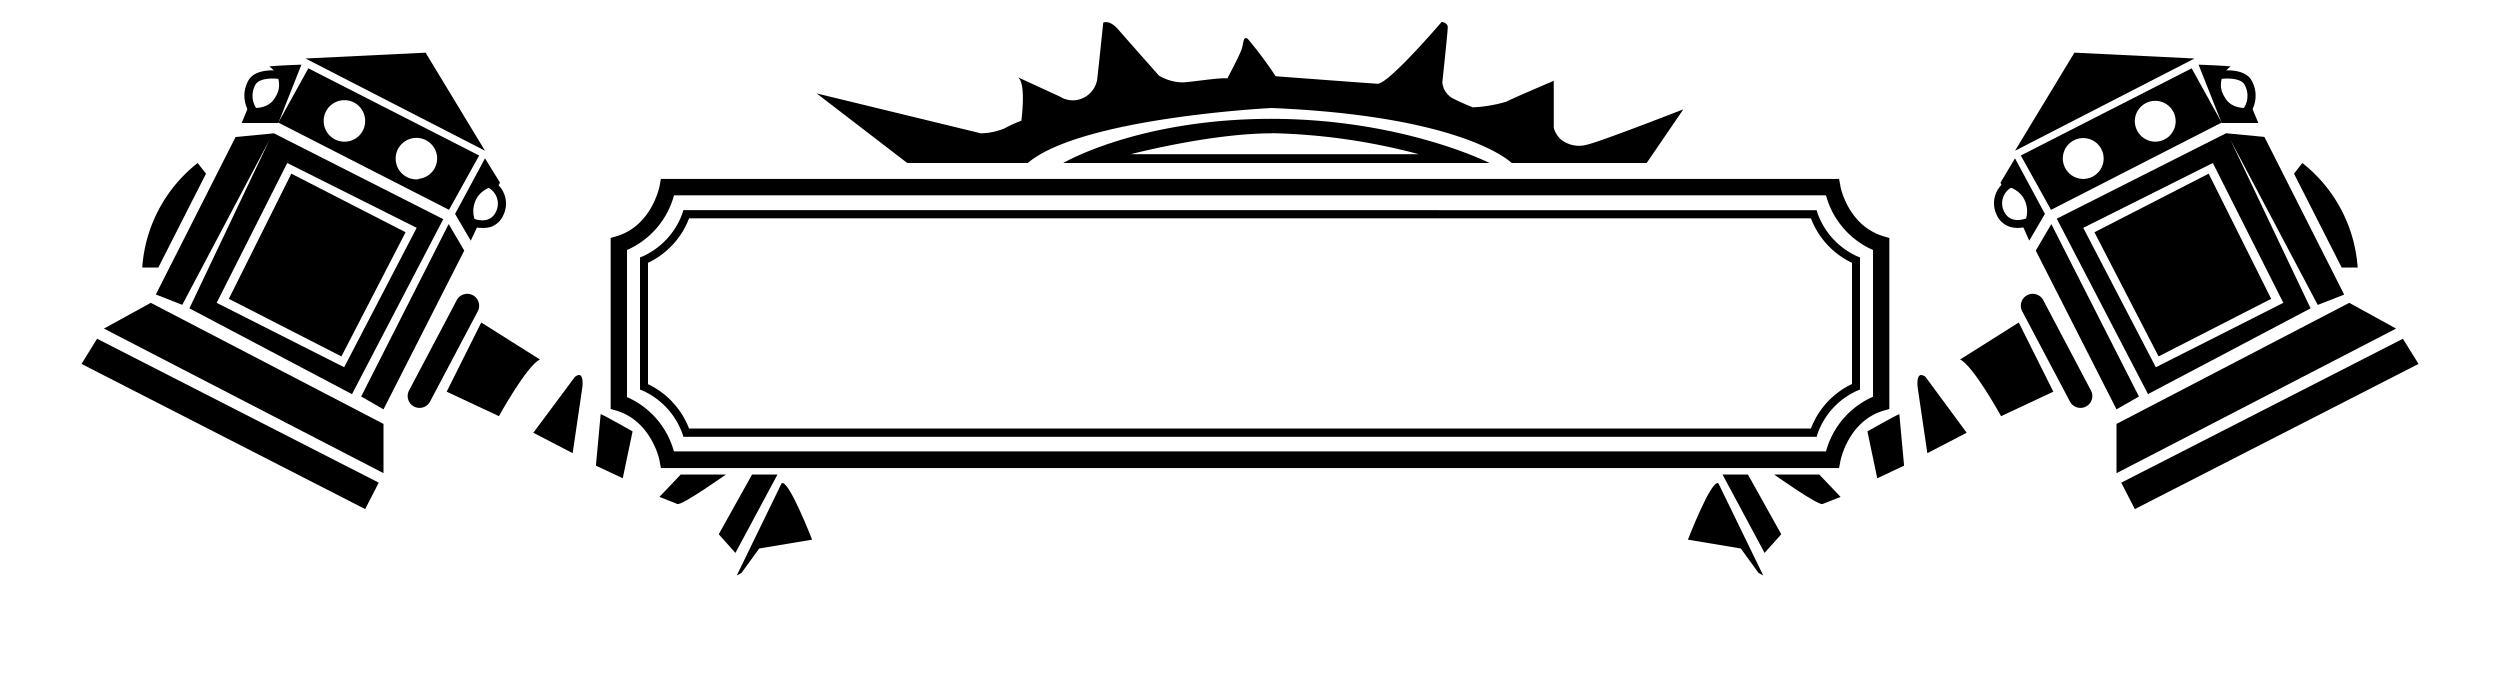 <svg data-name="Layer 1" xmlns="http://www.w3.org/2000/svg" viewBox="0 0 300 82"><polygon points="9.78 43.67 43.82 61.09 45.45 57.92 11.65 40.65 9.78 43.67"></polygon><polygon points="12.47 39.43 46.02 56.78 46.02 50.87 18.09 36.34 12.47 39.43"></polygon><polygon points="46.02 49.12 43.34 47.58 53.84 26.89 55.71 30.07 46.02 49.12"></polygon><path d="M32.87,16l-4.6.44L18.7,35.34l3.17,1.24L32.34,16.79,22.73,37l19.51,10.3,10.95-21ZM41.3,44.07,26,36.34l8.47-16.78L50,27.34Z"></path><polygon points="34.96 20.84 27.46 35.86 40.97 42.77 48.67 27.87 34.96 20.84"></polygon><polygon points="36.66 7.02 58.2 18.09 51.07 6.32 36.66 7.02"></polygon><path d="M24.72,20.84l-1-1.28A17.48,17.48,0,0,0,17.07,32.1H19Z"></path><path d="M49.67,48.78h0a1.43,1.43,0,0,1-.58-1.93L54.82,36a1.43,1.43,0,0,1,1.93-.57h0a1.43,1.43,0,0,1,.58,1.93L51.6,48.2A1.43,1.43,0,0,1,49.67,48.78Z"></path><path d="M57.75,38.7,53.6,47l6.27,2.94s3.34-6.07,4.92-6.8Z"></path><path d="M69,45.21,64,51.93l4.72,2.45,1.15-7.82S70.21,44.32,69,45.21Z"></path><path d="M72.08,49.69l-.57,6.19,3.22,1.51,1.18-5.62S72.82,50,72.08,49.69Z"></path><path d="M81.69,56.94l-2.56,2.69,2.16.85c.53.21,5.82-3.54,5.82-3.54Z"></path><polygon points="90.25 56.94 86.25 64.11 88.25 66.35 93.3 56.94 90.25 56.94"></polygon><path d="M93.79,58,88.41,69.06l.57-.31,2.12-2.93,6.35-1.06S94.6,57.39,93.79,58Z"></path><path d="M56.49,28.88l-1.88-3.21L58.2,19,60,21.92l-.2.37a3.2,3.2,0,0,0-2.47,1.3,3.14,3.14,0,0,0,0,3.5Z"></path><path d="M32.34,8c-.13-.1,3.83-.24,3.83-.24l-2.77,7H29l.78-1.87s2.33.51,3.26-1.24A2.63,2.63,0,0,0,32.34,8Z"></path><path d="M37,8.2,33.4,14.71,53.88,25.18l3.62-6.52ZM41.38,17a2.49,2.49,0,1,1,2.44-2.48A2.47,2.47,0,0,1,41.38,17Zm8.86,4.51a2.49,2.49,0,1,1,2.21-2.69A2.46,2.46,0,0,1,50.24,21.46Z"></path><path d="M30.22,13.89a3.69,3.69,0,0,1-.31-4.4c1-1.39,3.57-1,3.86-1l-.17,1c-.61-.1-2.32-.19-2.9.59a2.72,2.72,0,0,0,.18,3.09Z"></path><path d="M57.88,27.35A4.31,4.31,0,0,1,56.12,27l.41-.88c.22.1,2.19,1,3-.74a2.18,2.18,0,0,0-.95-2.87l.49-.85a3.15,3.15,0,0,1,1.34,4.13,2.58,2.58,0,0,1-1.49,1.43A3.07,3.07,0,0,1,57.88,27.35Z"></path><polygon points="290.22 43.67 256.18 61.09 254.55 57.92 288.35 40.65 290.22 43.67"></polygon><polygon points="287.53 39.43 253.98 56.78 253.98 50.87 281.91 36.34 287.53 39.43"></polygon><polygon points="253.98 49.12 256.67 47.58 246.16 26.89 244.29 30.07 253.98 49.12"></polygon><path d="M246.81,26.24l10.95,21.05L277.27,37l-9.61-20.2,10.47,19.79,3.17-1.24-9.57-18.92-4.6-.44Zm3.18,1.1,15.55-7.78L274,36.34,258.7,44.07Z"></path><polygon points="265.04 20.84 272.54 35.86 259.03 42.77 251.33 27.87 265.04 20.84"></polygon><polygon points="263.34 7.02 241.8 18.09 248.93 6.32 263.34 7.02"></polygon><path d="M275.28,20.84l1-1.28a17.48,17.48,0,0,1,6.64,12.54H281Z"></path><path d="M250.33,48.78h0a1.43,1.43,0,0,0,.58-1.93L245.18,36a1.43,1.43,0,0,0-1.93-.57h0a1.43,1.43,0,0,0-.58,1.93L248.4,48.2A1.43,1.43,0,0,0,250.33,48.78Z"></path><path d="M242.25,38.7,246.4,47l-6.27,2.94s-3.34-6.07-4.92-6.8Z"></path><path d="M231.05,45.21,236,51.93l-4.72,2.45-1.15-7.82S229.79,44.32,231.05,45.21Z"></path><path d="M227.92,49.69l.57,6.19-3.22,1.51-1.18-5.62S227.18,50,227.92,49.69Z"></path><path d="M218.31,56.94l2.56,2.69-2.16.85c-.53.21-5.82-3.54-5.82-3.54Z"></path><polygon points="209.75 56.94 213.75 64.11 211.75 66.35 206.7 56.94 209.75 56.94"></polygon><path d="M206.21,58l5.38,11.06-.57-.31-2.12-2.93-6.35-1.06S205.4,57.39,206.21,58Z"></path><path d="M243.51,28.88l1.88-3.21L241.8,19l-1.75,2.93.2.37a3.2,3.2,0,0,1,2.47,1.3,3.14,3.14,0,0,1,0,3.5Z"></path><path d="M267.66,8c.13-.1-3.83-.24-3.83-.24l2.77,7H271l-.78-1.87s-2.33.51-3.26-1.24A2.63,2.63,0,0,1,267.66,8Z"></path><path d="M242.5,18.66l3.62,6.52L266.6,14.71,263,8.2Zm13.68-4.19A2.45,2.45,0,1,1,258.62,17,2.47,2.47,0,0,1,256.18,14.47Zm-8.63,4.3a2.45,2.45,0,1,1,2.21,2.69A2.46,2.46,0,0,1,247.55,18.77Z"></path><path d="M269.78,13.89a3.69,3.69,0,0,0,.31-4.4c-1-1.39-3.57-1-3.86-1l.17,1c.61-.1,2.32-.19,2.9.59a2.72,2.72,0,0,1-.18,3.09Z"></path><path d="M242.12,27.35a4.31,4.31,0,0,0,1.76-.39l-.41-.88c-.22.1-2.19,1-3-.74a2.18,2.18,0,0,1,.95-2.87l-.49-.85a3.15,3.15,0,0,0-1.34,4.13,2.58,2.58,0,0,0,1.49,1.43A3.07,3.07,0,0,0,242.12,27.35Z"></path><path d="M108.87,19.56,98,11.21,117.71,16a7.84,7.84,0,0,0,2.85-.6,14,14,0,0,1,2-.91s.65-4.73-.48-5.25l5.13,2.36a2.87,2.87,0,0,0,2,.4,3,3,0,0,0,2.45-2.44c.16-1.38.73-6.84.73-6.84s.73-.41,1.79.81,4.89,5.54,4.89,5.54a5.76,5.76,0,0,0,2.85.82c1.38-.08,4.23-.57,5.37-.49,0,0,1.47-2.77,1.71-3.5s.17-1.63.74-1.23a48.76,48.76,0,0,1,3.34,4.48s10.91.82,12.21.9S173,2.63,173,2.63s.73.07.73.64-.65,6.6-.65,6.6a2.44,2.44,0,0,0,1.14,1.87c1.06.57,2.52,1.14,2.52,1.14a16.78,16.78,0,0,0,4-.67c.9-.47,5.71-2.51,5.71-2.51v5.62a2.87,2.87,0,0,0,.81,1.37,3.46,3.46,0,0,0,3.18.67C192.07,17,202,13.12,202,13.12l-4.4,6.44H181.4s-5.5-5.62-28.81-6.6c0,0-22.83,1.14-29.26,6.6Z"></path><path d="M152.59,14.26c-16,0-25,5.3-25,5.3h51.15S168.31,14.28,152.59,14.26Zm0,1.72a74.48,74.48,0,0,1,17.65,2.52H135.71S145.28,16,152.59,16Z"></path><path d="M220.69,56.17H79.31l-.15-.8c0-.2-1-4.82-5.18-6.09l-.7-.2V28.56l.7-.21c4.26-1.27,5.17-6,5.18-6.08l.15-.8H220.69l.15.8c0,.2.95,4.81,5.18,6.08l.7.21V49.08l-.7.2c-4.26,1.28-5.17,6-5.18,6.08Zm-139.81-2H219.12a10,10,0,0,1,5.64-6.56V30a10,10,0,0,1-5.64-6.56H80.88A10,10,0,0,1,75.24,30V47.65A10,10,0,0,1,80.88,54.21Z"></path><path d="M218,52.42H82l-.1-.35a9,9,0,0,0-4.79-5.2l-.31-.12V30.89l.31-.12a9,9,0,0,0,4.79-5.2l.1-.35H218l.1.35a9,9,0,0,0,4.79,5.2l.31.12V46.75l-.31.12a8.93,8.93,0,0,0-4.79,5.2Zm-135.33-1H217.31a9.76,9.76,0,0,1,4.93-5.34V31.54a9.76,9.76,0,0,1-4.93-5.34H82.69a9.76,9.76,0,0,1-4.93,5.34V46.1A9.76,9.76,0,0,1,82.69,51.44Z"></path></svg>
